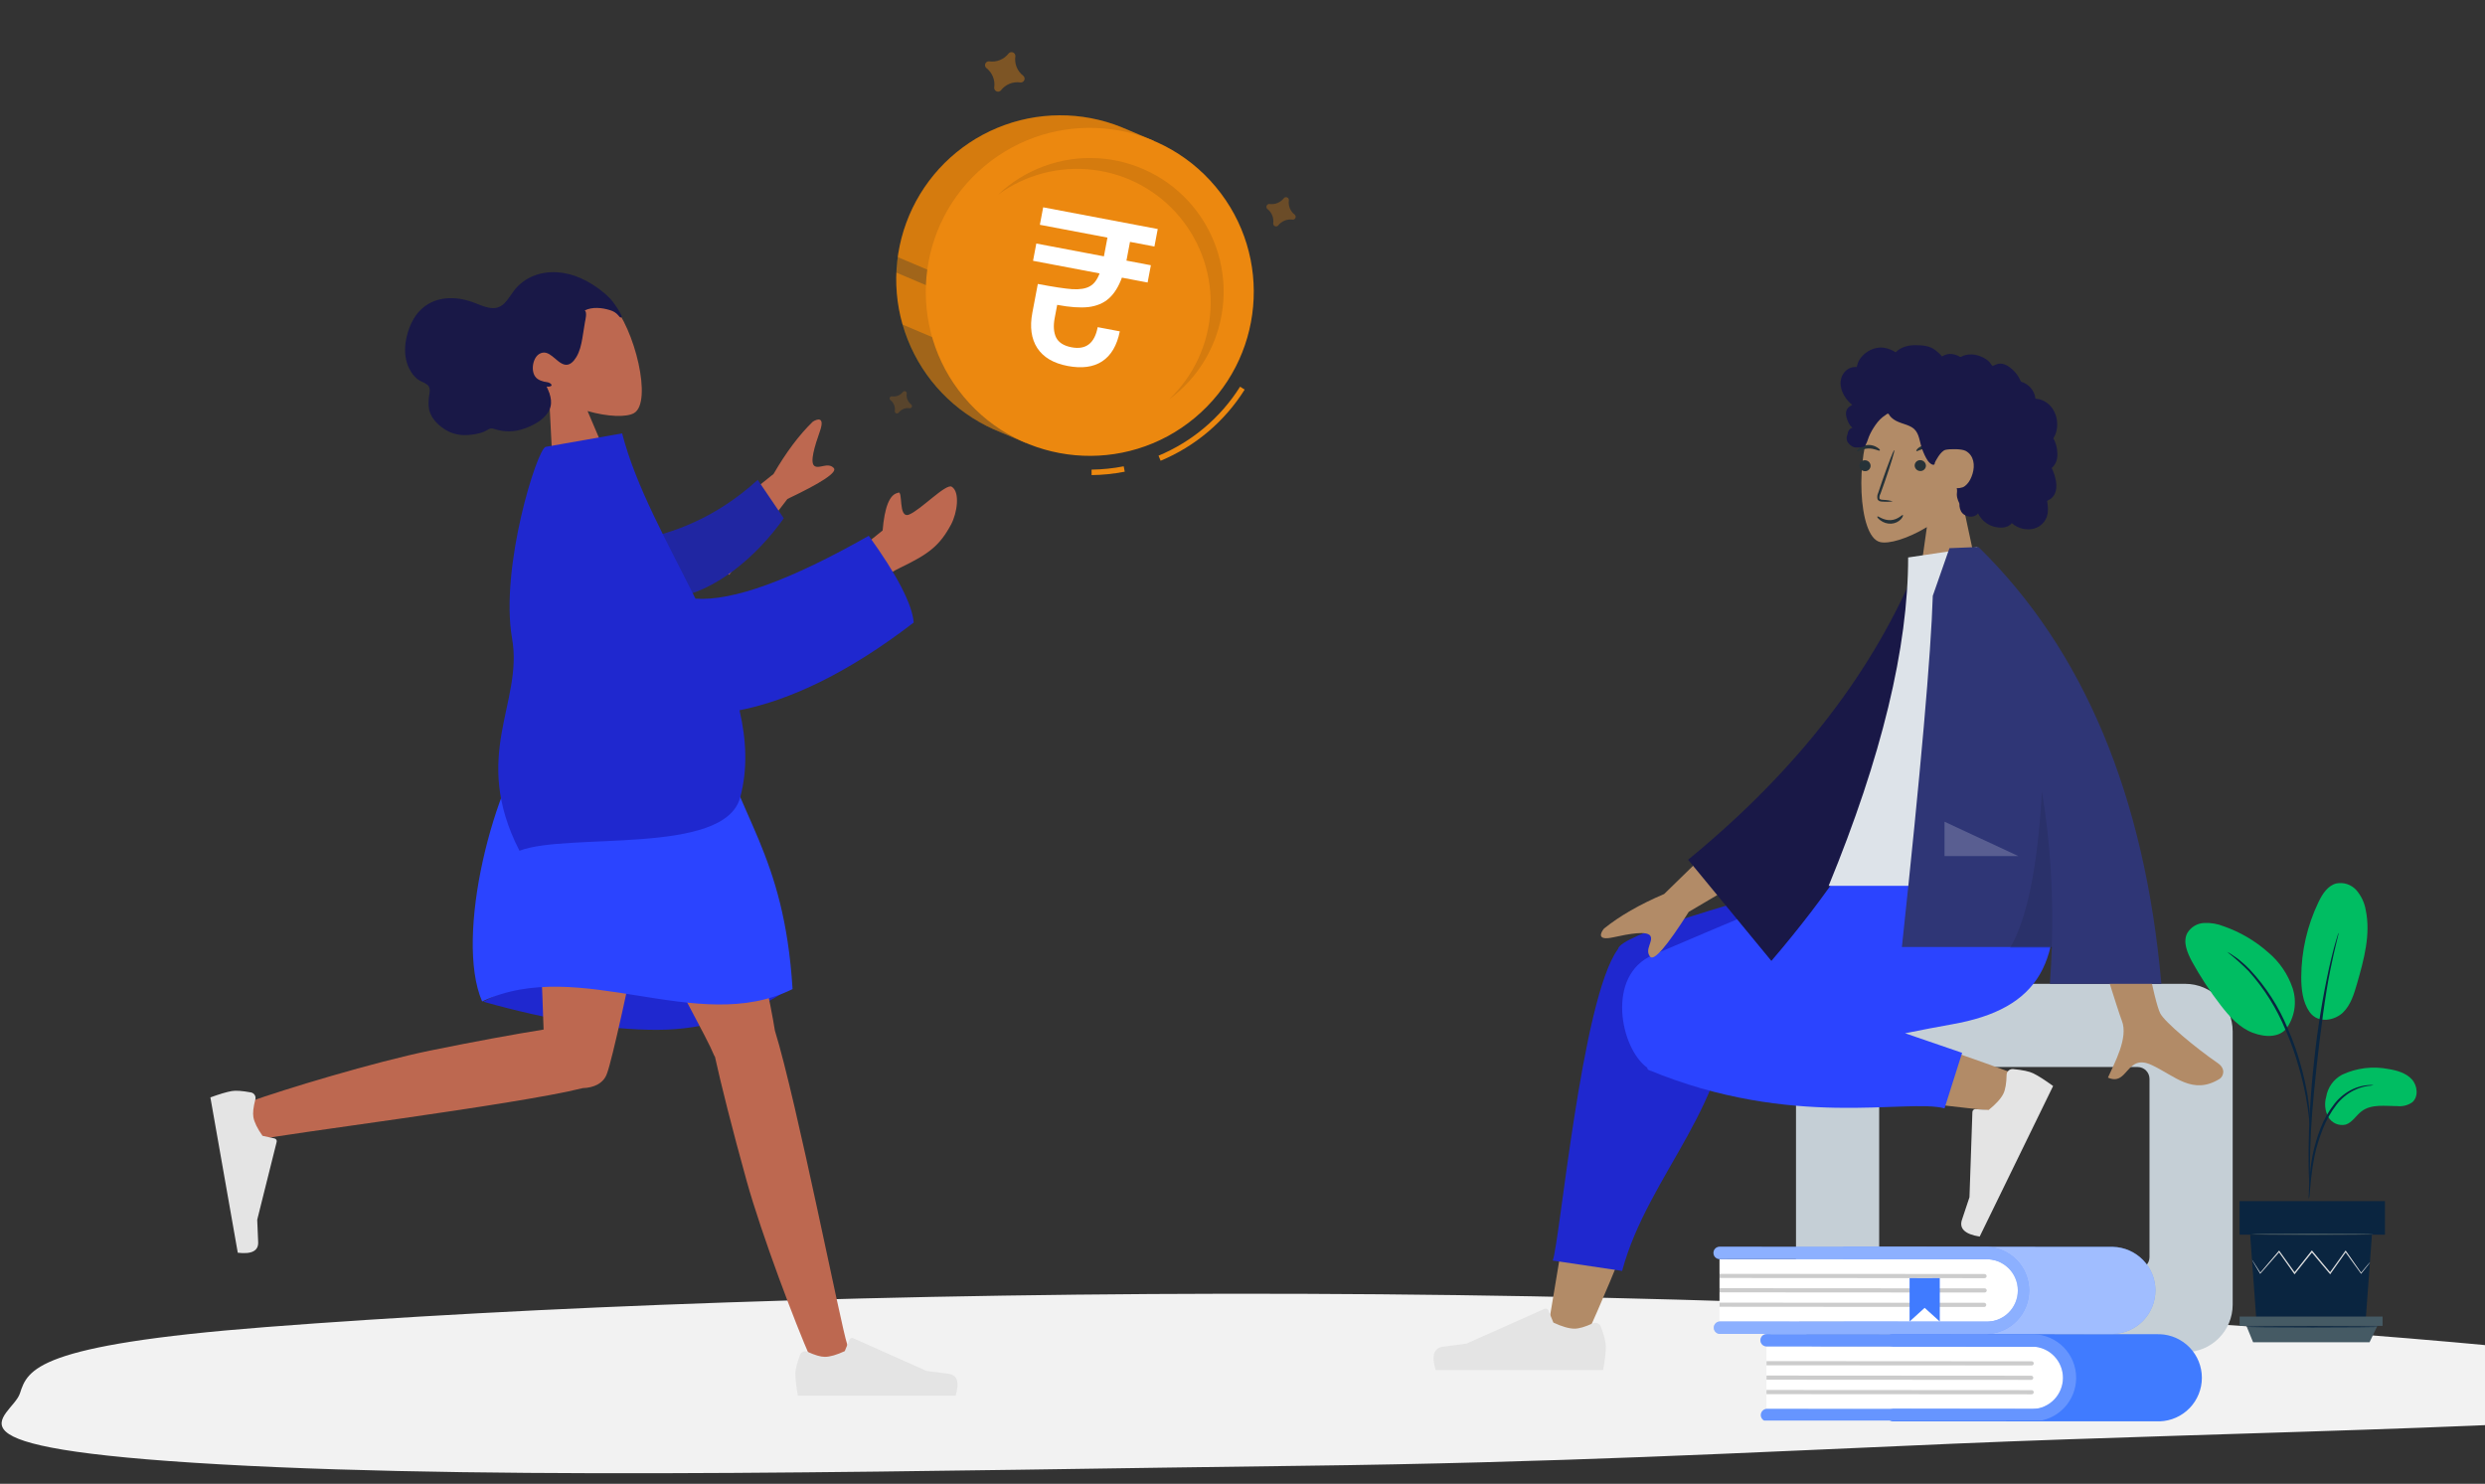 <svg width="623" height="372" viewBox="0 0 623 372" fill="none" xmlns="http://www.w3.org/2000/svg">
<rect x="0" y="0" width="623" height="372" fill="#333333" stroke="none"/>
<path fill-rule="evenodd" clip-rule="evenodd" d="M685.094 352.146C664.719 357.63 561.392 358.884 489.911 361.943C436.7 364.219 390.204 366.728 326.474 367.49C235.185 368.581 128.522 371.271 55.331 367.138C-19.044 362.938 2.975 355.528 4.993 349.337C6.949 343.338 8.963 337.185 66.55 332.717C130.723 327.737 223.463 324.014 326.652 324.377C430.529 324.742 522.808 329.232 591.633 334.563C656.155 339.562 707.593 346.09 685.094 352.146Z" fill="#F2F2F2"/>
<path fill-rule="evenodd" clip-rule="evenodd" d="M137.63 98.566C133.527 95.739 130.213 91.816 129.218 86.691C126.351 71.926 147.38 69.708 153.265 75.971C159.149 82.235 163.655 100.914 158.933 103.581C157.05 104.644 152.399 104.522 147.305 103.053L155.276 121.79L139.022 126.145L137.63 98.566Z" fill="#BD6850"/>
<path fill-rule="evenodd" clip-rule="evenodd" d="M155.676 78.845C155.261 77.94 154.586 76.993 154.028 76.181C153.309 75.134 152.41 74.257 151.465 73.457C149.686 71.951 147.699 70.693 145.627 69.762C141.844 68.061 137.5 67.659 133.74 69.175C131.842 69.941 130.137 71.2 128.85 72.88C127.686 74.398 126.721 76.433 124.856 77.06C122.827 77.743 120.447 76.428 118.49 75.746C116.284 74.978 114.051 74.586 111.773 74.811C107.957 75.188 104.855 77.343 103.14 81.016C101.315 84.924 100.621 90.125 103.513 93.881C104.051 94.579 104.649 95.129 105.4 95.516C106.089 95.871 107.079 96.18 107.519 96.925C107.987 97.716 107.57 99.01 107.5 99.856C107.4 101.067 107.386 102.315 107.824 103.486C108.543 105.408 110.287 106.96 111.945 107.906C113.631 108.869 115.474 109.186 117.319 109.066C118.551 108.985 119.781 108.793 120.946 108.387C121.525 108.186 122.002 107.882 122.539 107.599C123.061 107.323 123.411 107.387 123.964 107.566C126.536 108.395 129.039 108.312 131.513 107.423C133.601 106.673 135.924 105.496 137.274 103.566C138.774 101.422 138.135 99.192 137.038 96.919C137.584 97.029 138.958 96.82 137.905 96.08C137.488 95.787 136.85 95.794 136.386 95.68C135.844 95.549 135.276 95.343 134.796 95.019C132.86 93.714 133.427 89.849 135.134 88.78C137.67 87.191 139.336 90.933 141.579 91.416C142.869 91.693 143.843 90.581 144.475 89.542C145.322 88.15 145.713 86.503 145.99 84.858C146.218 83.504 146.404 82.143 146.645 80.792C146.757 80.161 147.241 78.332 146.615 77.821C148.489 76.896 150.914 77.127 152.907 77.749C153.731 78.006 154.4 78.354 154.987 79.041C155.113 79.188 155.422 79.642 155.648 79.604C156.068 79.532 155.781 79.073 155.676 78.845Z" fill="#191847"/>
<path fill-rule="evenodd" clip-rule="evenodd" d="M121.158 251.136C137.978 255.841 152.489 258.193 164.692 258.193C176.895 258.193 188.23 254.571 198.697 247.326C182.237 242.497 168.682 240.083 158.032 240.083C147.381 240.083 135.09 243.767 121.158 251.136Z" fill="#1F28CF"/>
<path fill-rule="evenodd" clip-rule="evenodd" d="M179.252 264.974C179.09 264.73 178.953 264.465 178.845 264.177C176.596 258.232 140.586 194.091 136.998 182.365H177.541C180.269 191.28 192.546 247.232 194.274 258.395C199.725 276.004 210.949 333.032 212.382 336.983C213.889 341.139 205.408 345.469 203.148 340.359C199.552 332.229 190.983 309.734 187.168 295.998C183.592 283.121 180.679 271.536 179.252 264.974Z" fill="#BD6850"/>
<path fill-rule="evenodd" clip-rule="evenodd" d="M146.086 272.805C129.623 276.966 69.402 284.488 65.27 285.668C61.019 286.882 57.291 278.119 62.546 276.221C70.907 273.201 93.945 266.223 107.913 263.375C119.149 261.084 129.401 259.215 136.284 258.121C135.701 238.786 133.035 192.386 134.782 182.365H170.656C168.98 191.974 154.817 262.094 152.185 269.113C151.35 271.619 148.857 272.726 146.086 272.805Z" fill="#BD6850"/>
<path fill-rule="evenodd" clip-rule="evenodd" d="M62.919 273.887C60.721 273.479 59.11 273.364 58.086 273.545C56.841 273.764 55.061 274.292 52.745 275.128C53 276.573 55.289 289.554 59.612 314.072C63.136 314.494 64.84 313.592 64.722 311.364C64.604 309.137 64.526 307.283 64.486 305.803L69.364 286.279C69.458 285.904 69.229 285.523 68.854 285.429C68.847 285.427 68.841 285.426 68.834 285.425L65.807 284.759C64.509 282.906 63.749 281.349 63.527 280.087C63.346 279.062 63.51 277.573 64.02 275.62L64.02 275.62C64.215 274.871 63.767 274.105 63.017 273.909C62.985 273.901 62.952 273.894 62.919 273.887Z" fill="#E4E4E4"/>
<path fill-rule="evenodd" clip-rule="evenodd" d="M200.575 339.697C199.791 341.791 199.398 343.358 199.398 344.398C199.398 345.662 199.609 347.507 200.03 349.932C201.497 349.932 214.679 349.932 239.575 349.932C240.602 346.535 240.009 344.701 237.795 344.43C235.581 344.159 233.742 343.915 232.278 343.696L213.898 335.503C213.544 335.345 213.129 335.504 212.972 335.857C212.969 335.864 212.966 335.87 212.964 335.876L211.783 338.742C209.733 339.698 208.067 340.176 206.786 340.176C205.745 340.176 204.307 339.756 202.472 338.915L202.472 338.915C201.768 338.592 200.936 338.901 200.613 339.605C200.6 339.635 200.587 339.666 200.575 339.697Z" fill="#E4E4E4"/>
<path fill-rule="evenodd" clip-rule="evenodd" d="M134.895 182.364C150.704 177.841 165.661 177.841 179.767 182.364C184.675 204.756 196.6 213.644 198.698 247.974C174.859 259.819 145.412 239.527 120.873 251.078C113.862 234.921 123.677 196.011 134.895 182.364Z" fill="#2B44FF"/>
<path fill-rule="evenodd" clip-rule="evenodd" d="M172.284 136.175L193.936 118.823C197.087 113.388 200.365 109.02 203.772 105.719C204.866 105.017 206.881 104.354 205.553 108.126C204.225 111.898 202.997 115.925 204.169 116.808C205.34 117.691 207.535 115.782 209.019 117.331C210.009 118.363 206.14 120.953 197.412 125.098L182.809 144.114L172.284 136.175ZM211.772 140.631L221.28 132.992C221.766 127.111 223.033 123.972 225.081 123.574C226.53 122.562 225.034 130.149 227.917 129.005C230.8 127.862 237.144 121.144 238.597 122.024C240.745 123.327 239.969 128.629 238.453 131.465C235.619 136.767 232.874 138.893 225.762 142.297C222.044 144.077 218.201 147.008 214.234 151.09L211.772 140.631Z" fill="#BD6850"/>
<path fill-rule="evenodd" clip-rule="evenodd" d="M160.094 135.309C168.473 133.74 179.354 129.993 189.962 120.305L196.497 129.939C189.7 139.568 179.3 148.328 169.12 149.83C161.099 151.013 155.316 142.077 160.094 135.309Z" fill="#2026A2"/>
<path fill-rule="evenodd" clip-rule="evenodd" d="M174.356 150.092C183.659 150.743 198.142 145.487 217.803 134.324C224.904 144.171 228.662 151.421 229.078 156.074C212.74 168.647 198.056 175.558 185.398 178.075C187.131 185.544 187.478 192.88 185.551 199.979C181.589 214.573 142.276 208.636 130.231 213.293C117.942 189.293 131.233 176.315 128.381 160.075C125.259 142.29 134.711 112.4 136.812 112.03L155.971 108.652C159.422 122.046 167.382 136.075 174.356 150.092Z" fill="#1F28CF"/>
<path d="M281.165 31.88L289.24 35.298L257.173 111.036L249.098 107.617C239.249 103.235 231.514 95.162 227.557 85.135C223.601 75.108 223.738 63.929 227.941 54.002C232.144 44.076 240.076 36.196 250.03 32.059C259.984 27.921 271.164 27.857 281.165 31.88Z" fill="#EC880F"/>
<path opacity="0.1" d="M281.165 31.88L289.24 35.298L257.173 111.036L249.098 107.617C239.249 103.235 231.514 95.162 227.557 85.135C223.601 75.108 223.738 63.929 227.941 54.002C232.144 44.076 240.076 36.196 250.03 32.059C259.984 27.921 271.164 27.857 281.165 31.88Z" fill="black"/>
<path opacity="0.3" d="M269.027 83.071L267.577 86.496L224.051 68.067C224.09 66.763 224.202 65.462 224.389 64.171L269.027 83.071Z" fill="#263238"/>
<path opacity="0.3" d="M225.621 81.097L263.137 96.981L257.185 111.041L249.098 107.617C243.451 105.233 238.411 101.613 234.348 97.023C230.285 92.434 227.303 86.991 225.621 81.097Z" fill="#263238"/>
<path d="M273.671 119.116L273.656 117.739C276.364 117.705 279.063 117.428 281.721 116.91L281.981 118.259C279.242 118.795 276.461 119.082 273.671 119.116Z" fill="#EC880F"/>
<path d="M290.972 115.518L290.447 114.245C298.884 110.726 306.026 104.684 310.894 96.947L312.042 97.681C307.032 105.662 299.671 111.894 290.972 115.518Z" fill="#EC880F"/>
<path d="M299.559 104.739C316.992 90.188 319.328 64.259 304.776 46.827C290.225 29.394 264.296 27.058 246.864 41.609C229.431 56.161 227.095 82.089 241.647 99.522C256.198 116.955 282.127 119.291 299.559 104.739Z" fill="#EC880F"/>
<path opacity="0.1" d="M250.213 48.814C257.083 43.777 265.614 41.547 274.07 42.577C282.527 43.607 290.273 47.819 295.734 54.357C301.195 60.895 303.96 69.268 303.467 77.772C302.974 86.277 299.26 94.274 293.08 100.138C296.773 97.431 299.871 93.996 302.184 90.045C304.497 86.095 305.976 81.712 306.53 77.167C307.083 72.623 306.699 68.013 305.402 63.623C304.104 59.232 301.921 55.154 298.986 51.641C296.051 48.127 292.427 45.252 288.338 43.193C284.249 41.135 279.782 39.936 275.211 39.671C270.641 39.406 266.065 40.081 261.765 41.653C257.466 43.226 253.534 45.663 250.213 48.814Z" fill="black"/>
<path opacity="0.3" d="M324.077 55.065C323.391 54.965 322.691 55.05 322.05 55.312C321.408 55.574 320.848 56.002 320.428 56.553C320.326 56.655 320.196 56.724 320.055 56.751C319.913 56.779 319.767 56.763 319.634 56.707C319.501 56.651 319.388 56.557 319.31 56.436C319.231 56.315 319.19 56.174 319.192 56.03C319.295 55.343 319.212 54.641 318.951 53.997C318.69 53.353 318.261 52.791 317.709 52.369C317.607 52.267 317.538 52.137 317.511 51.995C317.483 51.854 317.499 51.708 317.555 51.575C317.611 51.442 317.706 51.329 317.826 51.251C317.947 51.172 318.088 51.131 318.232 51.133C318.917 51.236 319.618 51.154 320.261 50.896C320.904 50.637 321.465 50.211 321.888 49.662C321.987 49.553 322.118 49.477 322.262 49.446C322.406 49.414 322.556 49.428 322.692 49.486C322.827 49.543 322.942 49.641 323.02 49.767C323.097 49.892 323.134 50.038 323.125 50.185C323.024 50.869 323.108 51.567 323.367 52.208C323.626 52.848 324.052 53.408 324.6 53.829C324.709 53.928 324.785 54.059 324.816 54.203C324.848 54.346 324.834 54.497 324.777 54.633C324.719 54.768 324.621 54.883 324.496 54.96C324.37 55.038 324.224 55.075 324.077 55.065Z" fill="#EC880F"/>
<path opacity="0.2" d="M228.053 102.353C227.531 102.272 226.997 102.334 226.508 102.533C226.018 102.731 225.591 103.058 225.272 103.479C225.198 103.564 225.099 103.624 224.988 103.649C224.878 103.675 224.763 103.665 224.659 103.621C224.554 103.576 224.467 103.501 224.408 103.404C224.35 103.307 224.323 103.194 224.333 103.081C224.412 102.561 224.351 102.03 224.155 101.541C223.959 101.053 223.636 100.626 223.219 100.306C223.133 100.231 223.074 100.132 223.048 100.022C223.023 99.911 223.033 99.796 223.077 99.692C223.121 99.588 223.197 99.5 223.294 99.442C223.391 99.383 223.504 99.357 223.616 99.366C224.135 99.443 224.665 99.379 225.15 99.182C225.636 98.986 226.061 98.662 226.38 98.247C226.454 98.161 226.554 98.102 226.664 98.076C226.774 98.051 226.889 98.061 226.994 98.105C227.098 98.15 227.185 98.225 227.244 98.322C227.302 98.419 227.329 98.532 227.319 98.644C227.243 99.165 227.308 99.696 227.507 100.183C227.706 100.67 228.032 101.095 228.451 101.413C228.536 101.487 228.596 101.587 228.621 101.697C228.647 101.807 228.637 101.923 228.592 102.027C228.548 102.131 228.472 102.219 228.376 102.277C228.279 102.336 228.166 102.362 228.053 102.353Z" fill="#EC880F"/>
<path opacity="0.4" d="M255.84 20.677C254.919 20.537 253.976 20.648 253.112 20.998C252.248 21.348 251.495 21.924 250.93 22.666C250.795 22.815 250.617 22.918 250.421 22.961C250.225 23.005 250.021 22.986 249.836 22.908C249.651 22.829 249.495 22.695 249.39 22.524C249.284 22.354 249.235 22.154 249.248 21.954C249.388 21.034 249.278 20.094 248.93 19.231C248.583 18.368 248.01 17.614 247.271 17.049C247.119 16.916 247.013 16.74 246.968 16.544C246.923 16.348 246.94 16.143 247.019 15.957C247.097 15.772 247.232 15.617 247.404 15.513C247.577 15.409 247.777 15.362 247.978 15.379C248.898 15.513 249.837 15.398 250.698 15.048C251.559 14.697 252.311 14.123 252.876 13.385C253.011 13.236 253.188 13.133 253.384 13.089C253.581 13.046 253.785 13.065 253.97 13.143C254.155 13.221 254.311 13.355 254.416 13.526C254.521 13.697 254.571 13.896 254.558 14.097C254.42 15.018 254.532 15.96 254.882 16.824C255.231 17.688 255.807 18.442 256.547 19.007C256.699 19.139 256.805 19.316 256.85 19.512C256.896 19.708 256.878 19.913 256.799 20.099C256.721 20.284 256.586 20.439 256.414 20.543C256.241 20.647 256.041 20.694 255.84 20.677Z" fill="#EC880F"/>
<path d="M282.545 64.599L282.405 65.338L288.529 66.499L287.709 70.829L281.267 69.608C280.433 71.893 279.337 73.636 277.979 74.837C276.663 76.009 274.959 76.725 272.868 76.985C270.783 77.21 268.175 77.025 265.042 76.432L264.412 79.758C264.045 81.694 264.159 83.302 264.755 84.582C265.386 85.868 266.688 86.698 268.659 87.072C272.249 87.752 274.428 86.069 275.195 82.021L280.739 83.072C280.03 86.62 278.551 89.129 276.304 90.599C274.098 92.041 271.217 92.424 267.662 91.751C264.107 91.077 261.566 89.574 260.039 87.243C258.547 84.918 258.138 81.978 258.812 78.423L260.184 71.19C264.091 71.93 266.979 72.369 268.85 72.504C270.727 72.605 272.175 72.369 273.195 71.797C274.25 71.231 275.076 70.148 275.671 68.547L258.987 65.384L259.808 61.055L276.756 64.267L276.896 63.528L277.646 59.569L260.698 56.356L261.529 51.974L290.251 57.418L289.42 61.8L283.296 60.639L282.545 64.599Z" fill="white"/>
<g clip-path="url(#clip0_3624_9563)">
<path fill-rule="evenodd" clip-rule="evenodd" d="M491.773 124.885C495.204 120.857 497.527 115.92 497.139 110.389C496.02 94.451 473.835 97.957 469.519 106.001C465.203 114.045 465.716 134.45 471.294 135.887C473.518 136.461 478.257 135.056 483.079 132.149L480.052 153.565H497.926L491.773 124.885Z" fill="#B28B67"/>
<path d="M466.147 116.731C466.154 117.098 466.302 117.449 466.56 117.709C466.819 117.969 467.168 118.119 467.535 118.128C467.718 118.137 467.9 118.109 468.072 118.046C468.243 117.983 468.401 117.886 468.534 117.762C468.668 117.637 468.776 117.487 468.851 117.321C468.926 117.154 468.967 116.974 468.971 116.791C468.963 116.425 468.814 116.076 468.556 115.816C468.298 115.556 467.949 115.406 467.583 115.395C467.401 115.386 467.218 115.414 467.047 115.477C466.875 115.54 466.718 115.637 466.584 115.761C466.45 115.886 466.343 116.036 466.268 116.202C466.193 116.369 466.152 116.549 466.147 116.731Z" fill="#263238"/>
<path d="M465.614 113.142C465.796 113.32 466.862 112.488 468.405 112.445C469.949 112.403 471.092 113.147 471.255 112.954C471.418 112.761 471.145 112.537 470.643 112.194C469.963 111.751 469.163 111.528 468.351 111.555C467.559 111.585 466.796 111.862 466.169 112.348C465.677 112.714 465.524 113.054 465.614 113.142Z" fill="#263238"/>
<path d="M480.01 116.7C480.018 117.066 480.167 117.415 480.425 117.675C480.684 117.935 481.032 118.086 481.398 118.096C481.581 118.105 481.763 118.077 481.935 118.015C482.107 117.952 482.265 117.856 482.399 117.732C482.534 117.607 482.642 117.458 482.718 117.291C482.794 117.125 482.836 116.945 482.842 116.762C482.834 116.396 482.685 116.046 482.427 115.787C482.168 115.527 481.82 115.376 481.454 115.365C481.271 115.356 481.088 115.383 480.915 115.445C480.743 115.507 480.585 115.603 480.45 115.728C480.316 115.852 480.207 116.002 480.132 116.169C480.056 116.336 480.015 116.517 480.01 116.7Z" fill="#263238"/>
<path d="M480.444 113.084C480.634 113.264 481.692 112.43 483.233 112.395C484.775 112.361 485.93 113.091 486.085 112.896C486.164 112.812 485.975 112.479 485.473 112.136C484.793 111.693 483.993 111.47 483.181 111.497C482.381 111.522 481.61 111.797 480.975 112.284C480.506 112.664 480.36 113.006 480.444 113.084Z" fill="#263238"/>
<path d="M474.54 125.694C473.722 125.46 472.878 125.332 472.028 125.312C471.634 125.283 471.258 125.215 471.181 124.95C471.148 124.543 471.24 124.136 471.445 123.783C471.791 122.822 472.147 121.812 472.523 120.755C474.019 116.442 475.086 112.9 474.911 112.844C474.736 112.787 473.386 116.23 471.889 120.544C471.531 121.599 471.191 122.612 470.868 123.584C470.633 124.068 470.574 124.618 470.703 125.14C470.765 125.278 470.857 125.399 470.972 125.495C471.088 125.59 471.225 125.658 471.371 125.692C471.588 125.749 471.812 125.774 472.036 125.766C472.871 125.843 473.711 125.819 474.54 125.694Z" fill="#263238"/>
<path d="M477.065 129.116C476.869 128.954 475.881 130.294 474.016 130.399C472.15 130.504 470.831 129.306 470.684 129.48C470.536 129.654 470.81 129.977 471.406 130.445C472.186 131.04 473.151 131.34 474.131 131.291C475.07 131.242 475.954 130.833 476.599 130.149C477.067 129.618 477.148 129.165 477.065 129.116Z" fill="#263238"/>
<path fill-rule="evenodd" clip-rule="evenodd" d="M461.6 94.851C461.97 93.55 462.966 92.436 464.307 92.106C464.633 92.026 464.969 91.993 465.304 92.007C465.424 92.011 465.457 92.046 465.513 91.962C465.555 91.9 465.556 91.748 465.573 91.675C465.626 91.447 465.693 91.222 465.775 91.004C466.056 90.257 466.528 89.596 467.097 89.04C468.16 87.999 469.598 87.28 471.091 87.15C471.908 87.079 472.72 87.212 473.492 87.478C473.892 87.615 474.28 87.787 474.658 87.976C474.772 88.033 475.141 88.312 475.255 88.294C475.381 88.274 475.634 87.961 475.737 87.882C477.004 86.91 478.569 86.528 480.147 86.54C481.928 86.553 483.644 86.642 485.129 87.728C485.444 87.958 485.743 88.21 486.029 88.475C486.179 88.614 486.324 88.759 486.463 88.91C486.547 89.001 486.628 89.094 486.707 89.189C486.84 89.351 486.818 89.405 487.005 89.291C487.72 88.857 488.548 88.654 489.383 88.757C489.879 88.817 490.361 88.966 490.819 89.162C490.974 89.229 491.335 89.495 491.501 89.497C491.666 89.5 492.022 89.253 492.192 89.191C493.109 88.852 494.097 88.769 495.061 88.925C496.055 89.087 497.031 89.483 497.874 90.031C498.279 90.295 498.632 90.587 498.916 90.979C499.039 91.148 499.15 91.327 499.289 91.484C499.37 91.576 499.531 91.671 499.575 91.787C499.549 91.717 500.662 91.288 500.767 91.26C501.327 91.114 501.897 91.144 502.445 91.324C503.475 91.663 504.362 92.424 505.09 93.204C505.464 93.605 505.792 94.047 506.07 94.519C506.203 94.745 506.325 94.977 506.436 95.215C506.49 95.33 506.526 95.474 506.597 95.577C506.689 95.711 506.751 95.713 506.917 95.771C507.76 96.067 508.529 96.567 509.115 97.243C509.707 97.927 510.091 98.769 510.252 99.656C510.262 99.708 510.267 99.924 510.298 99.953C510.34 99.992 510.51 99.974 510.574 99.982C510.796 100.008 511.017 100.047 511.234 100.098C511.636 100.193 512.026 100.333 512.396 100.516C513.836 101.228 514.866 102.564 515.37 104.068C515.899 105.645 515.89 107.453 515.257 109.001C515.155 109.251 515.034 109.494 514.891 109.724C514.804 109.865 514.775 109.865 514.832 110.013C514.896 110.177 515.011 110.337 515.087 110.498C515.332 111.023 515.504 111.579 515.613 112.147C515.791 113.08 515.879 114.059 515.703 114.999C515.622 115.435 515.48 115.861 515.263 116.25C515.152 116.448 515.023 116.636 514.877 116.809C514.801 116.9 514.721 116.986 514.637 117.068C514.588 117.115 514.525 117.157 514.484 117.209C514.384 117.338 514.363 117.232 514.415 117.421C514.487 117.685 514.65 117.945 514.75 118.201C514.854 118.466 514.947 118.734 515.032 119.004C515.205 119.552 515.351 120.11 515.442 120.678C515.617 121.768 515.586 122.929 515.071 123.929C514.85 124.357 514.534 124.732 514.151 125.024C513.963 125.167 513.76 125.29 513.547 125.391C513.437 125.443 513.297 125.465 513.247 125.571C513.193 125.685 513.273 125.912 513.291 126.039C513.45 127.147 513.529 128.311 513.2 129.397C512.896 130.398 512.228 131.281 511.361 131.866C509.678 133 507.41 132.936 505.641 132.028C505.181 131.791 504.749 131.497 504.365 131.151C503.385 132.469 501.37 132.427 499.938 132.052C498.154 131.584 496.723 130.343 495.899 128.714C494.771 130.087 492.405 129.641 491.623 128.152C491.432 127.788 491.318 127.386 491.263 126.98C491.233 126.766 491.252 126.55 491.23 126.338C491.202 126.068 491.021 125.806 490.917 125.544C490.715 125.036 490.59 124.51 490.585 123.962C490.582 123.675 490.618 123.396 490.645 123.112C490.67 122.856 490.599 122.618 490.559 122.365C491.016 122.441 491.573 122.317 492.004 122.185C492.427 122.054 492.823 121.712 493.122 121.399C493.815 120.672 494.238 119.719 494.528 118.77C495.163 116.688 494.903 114.191 492.809 113.048C491.834 112.516 488.911 112.518 487.75 112.781C486.528 113.057 485.143 115.753 485.075 116.006C485.033 116.163 485.054 116.357 484.91 116.462C484.593 116.691 484.071 116.293 483.838 116.096C483.435 115.756 483.148 115.304 482.899 114.847C482.356 113.849 481.919 112.779 481.61 111.687C481.372 110.844 481.22 109.976 480.909 109.155C480.599 108.339 480.111 107.609 479.352 107.146C478.526 106.643 477.579 106.378 476.673 106.062C475.774 105.749 474.891 105.365 474.195 104.7C474.042 104.554 473.893 104.399 473.77 104.227C473.672 104.091 473.576 103.831 473.428 103.744C473.197 103.61 472.861 103.959 472.662 104.086C471.678 104.71 470.858 105.581 470.196 106.533C469.538 107.479 468.998 108.39 468.56 109.447C468.234 110.23 468.031 111.234 467.459 111.876C467.203 112.163 465.304 112.337 464.688 112.086C464.073 111.836 463.384 111.186 463.177 110.778C462.966 110.361 462.915 109.903 463.005 109.447C463.059 109.178 463.167 108.927 463.226 108.663C463.276 108.442 463.322 108.232 463.43 108.029C463.634 107.644 463.983 107.368 464.404 107.252C463.966 106.848 463.603 106.365 463.352 105.824C463.091 105.263 462.869 104.58 462.806 103.964C462.755 103.463 462.834 102.945 463.108 102.514C463.396 102.063 463.905 101.769 464.345 101.487C463.672 100.961 463.096 100.32 462.623 99.612C461.702 98.233 461.132 96.495 461.6 94.851Z" fill="#191847"/>
<path fill-rule="evenodd" clip-rule="evenodd" d="M547.826 246.657H462.182C455.601 246.657 450.266 251.992 450.266 258.573V327.089C450.266 333.67 455.601 339.005 462.182 339.005H547.826C554.407 339.005 559.742 333.67 559.742 327.089V258.573C559.742 251.992 554.407 246.657 547.826 246.657ZM535.911 267.51C537.556 267.51 538.89 268.844 538.89 270.489V315.173C538.89 316.818 537.556 318.152 535.911 318.152H474.097C472.452 318.152 471.118 316.818 471.118 315.173V270.489C471.118 268.844 472.452 267.51 474.097 267.51H535.911Z" fill="#C5CFD6"/>
<path fill-rule="evenodd" clip-rule="evenodd" d="M397.01 336.518C406.552 315.399 413.453 297.009 416.223 287.306C420.966 270.693 424.574 256.074 425.486 250.615C427.66 237.596 408.758 236.838 406.259 243.308C402.477 253.101 395.875 285.275 387.943 333.872L397.01 336.518ZM507.694 270.239C498.939 266.779 468.279 255.949 453.492 252.885C449.243 252.005 445.125 251.187 441.253 250.448C429.744 248.25 423.781 269.013 434.866 270.609C462.471 274.582 501.606 278.684 504.955 279.145C509.649 279.79 513.196 272.414 507.694 270.239Z" fill="#B28B67"/>
<path fill-rule="evenodd" clip-rule="evenodd" d="M434.185 244.733L481.541 220.626V215.378H475.909C430.095 227.052 406.684 234.534 405.676 237.823C405.665 237.858 405.655 237.894 405.646 237.929C405.623 237.959 405.6 237.99 405.578 238.021C396.498 250.507 391.061 311.469 389.276 316.034L406.674 318.63C413.33 293.95 434.623 276.758 434.057 247.2C434.21 246.333 434.248 245.511 434.185 244.733Z" fill="#1F28CF"/>
<path fill-rule="evenodd" clip-rule="evenodd" d="M477.609 259.05C481.942 258.183 485.932 257.408 489.346 256.81C511.401 252.941 517.832 241.136 514.029 215.378L473.395 215.378C466.757 217.285 432.261 231.751 414.363 239.445C402.518 244.538 406.252 262.896 412.96 267.673C412.996 267.966 413.117 268.165 413.332 268.254C449.418 283.211 477.965 275.363 487.501 277.871L491.912 263.956L477.609 259.05Z" fill="#2B44FF"/>
<path fill-rule="evenodd" clip-rule="evenodd" d="M504.699 268.026C507.063 268.252 508.741 268.608 509.734 269.092C510.941 269.68 512.604 270.741 514.724 272.272C514.041 273.672 507.903 286.257 496.31 310.026C492.588 309.425 491.114 308.004 491.886 305.764C492.658 303.525 493.281 301.655 493.755 300.155L494.49 278.792C494.504 278.381 494.849 278.059 495.26 278.074C495.267 278.074 495.274 278.074 495.281 278.075L498.568 278.281C500.435 276.77 501.667 275.402 502.264 274.179C502.748 273.185 503.017 271.616 503.068 269.473L503.068 269.473C503.088 268.651 503.77 268 504.593 268.02C504.628 268.021 504.663 268.023 504.699 268.026Z" fill="#E4E4E4"/>
<path fill-rule="evenodd" clip-rule="evenodd" d="M401.348 332.602C402.181 334.826 402.598 336.49 402.598 337.595C402.598 338.938 402.374 340.897 401.926 343.474C400.369 343.474 386.367 343.474 359.922 343.474C358.83 339.865 359.461 337.917 361.812 337.629C364.164 337.342 366.118 337.082 367.673 336.85L387.197 328.146C387.572 327.979 388.012 328.148 388.18 328.523C388.183 328.53 388.186 328.536 388.188 328.543L389.443 331.587C391.62 332.603 393.389 333.11 394.751 333.11C395.857 333.11 397.384 332.664 399.332 331.771L399.332 331.771C400.08 331.428 400.964 331.756 401.307 332.504C401.322 332.536 401.335 332.569 401.348 332.602Z" fill="#E4E4E4"/>
<path fill-rule="evenodd" clip-rule="evenodd" d="M438.311 203.554L417.214 224.135C411.076 226.754 406.046 229.645 402.126 232.809C401.244 233.872 400.284 235.91 404.432 234.998C408.581 234.086 412.985 233.314 413.765 234.663C414.545 236.012 412.247 238.079 413.688 239.845C414.649 241.022 417.879 237.278 423.38 228.613L445.318 215.679L438.311 203.554ZM531.952 206.457L516.389 206.518C525.998 237.539 531.186 253.999 531.952 255.897C533.675 260.168 530.028 266.672 528.469 270.167C533.548 272.44 533.007 264.023 539.414 267.004C545.262 269.725 549.711 274.654 556.468 270.485C557.298 269.973 558.209 268.043 556.009 266.535C550.53 262.777 542.633 256.201 541.566 254.037C540.111 251.085 536.906 235.225 531.952 206.457Z" fill="#B28B67"/>
<path fill-rule="evenodd" clip-rule="evenodd" d="M487.725 141.152L481.285 140.047C470.198 167.744 450.84 192.91 423.213 215.546L444.09 240.909C471.714 208.679 488.741 175.427 487.725 141.152Z" fill="#191847"/>
<path fill-rule="evenodd" clip-rule="evenodd" d="M515.797 222.082H458.452C471.738 189.779 478.38 162.338 478.38 139.759L495.678 137.182C509.273 159.046 513.112 185.966 515.797 222.082Z" fill="#DDE3E9"/>
<path fill-rule="evenodd" clip-rule="evenodd" d="M496.047 137.194C496.045 137.19 496.043 137.186 496.04 137.182L494.911 137.182C493.56 137.229 491.502 137.312 488.737 137.434L484.558 149.379C484.115 163.942 481.533 193.292 476.812 237.428H514.402C514.304 240.476 514.141 243.553 513.915 246.658H541.865C537.684 199.49 522.416 162.998 496.061 137.182L496.047 137.194V137.194Z" fill="#2F3676"/>
<path fill-rule="evenodd" clip-rule="evenodd" d="M511.917 198.423C510.847 217.425 508.168 230.524 503.881 237.721H514.39C514.85 224.05 514.026 210.95 511.917 198.423V198.423Z" fill="black" fill-opacity="0.1"/>
<path fill-rule="evenodd" clip-rule="evenodd" d="M506.033 214.634L487.497 206.017V214.634H506.033Z" fill="white" fill-opacity="0.2"/>
<path d="M587.154 269.449C590.808 267.733 594.916 267.235 598.874 268.029C601.004 268.379 603.224 269.029 604.664 270.609C606.104 272.189 606.384 275.019 604.724 276.389C603.652 277.114 602.362 277.443 601.074 277.319C597.974 277.319 594.544 276.739 592.074 278.599C590.664 279.659 589.724 281.429 588.074 281.949C587.23 282.143 586.345 282.058 585.554 281.706C584.762 281.354 584.106 280.755 583.684 279.999C582.883 278.458 582.704 276.668 583.184 274.999C583.374 273.83 583.831 272.722 584.52 271.759C585.208 270.797 586.11 270.006 587.154 269.449Z" fill="#00BD62"/>
<path d="M578.994 253.679C581.174 256.799 585.404 255.769 587.374 253.869C589.344 251.969 590.164 249.209 590.924 246.589C592.644 240.589 594.384 234.289 593.104 228.179C592.793 226.328 591.98 224.599 590.754 223.179C590.131 222.48 589.336 221.957 588.448 221.662C587.56 221.367 586.61 221.311 585.694 221.499C583.554 222.059 582.224 224.149 581.264 226.149C578.438 232.025 576.958 238.458 576.934 244.979C576.934 247.979 577.274 251.189 578.994 253.689" fill="#00BD62"/>
<path d="M573.004 258.149C574.125 256.687 574.872 254.973 575.178 253.157C575.485 251.341 575.343 249.477 574.764 247.729C573.578 244.216 571.443 241.101 568.594 238.729C565.365 235.868 561.608 233.667 557.534 232.249C555.95 231.602 554.243 231.312 552.534 231.399C551.685 231.447 550.861 231.703 550.134 232.144C549.407 232.585 548.799 233.198 548.364 233.929C547.194 236.149 548.364 238.839 549.514 241.029C551.644 244.9 554.075 248.598 556.784 252.089C558.954 254.899 561.454 257.669 564.784 258.929C568.114 260.189 571.554 260.049 573.314 257.749" fill="#00BD62"/>
<path d="M578.845 300.649C578.956 300.183 579.023 299.707 579.045 299.229C579.145 298.229 579.265 296.909 579.415 295.369C579.609 293.468 579.9 291.579 580.285 289.709C580.788 287.429 581.477 285.195 582.345 283.029C583.189 280.86 584.337 278.823 585.755 276.979C586.91 275.476 588.386 274.249 590.075 273.389C591.208 272.822 592.423 272.438 593.675 272.249C594.151 272.231 594.623 272.164 595.085 272.049C594.606 271.997 594.124 271.997 593.645 272.049C592.336 272.159 591.057 272.498 589.865 273.049C588.086 273.887 586.525 275.126 585.305 276.669C583.827 278.538 582.637 280.617 581.775 282.839C580.914 285.04 580.245 287.312 579.775 289.629C579.409 291.525 579.159 293.442 579.025 295.369C578.905 297.009 578.855 298.369 578.835 299.249C578.789 299.714 578.792 300.184 578.845 300.649Z" fill="#0A2540"/>
<path d="M579.103 297.679C579.133 297.46 579.133 297.238 579.103 297.019V295.139C579.103 293.519 579.103 291.139 579.183 288.249C579.323 282.419 579.833 276.159 580.793 267.319C581.713 259.019 582.943 249.319 584.243 243.059C584.523 241.629 584.803 240.349 585.063 239.219C585.323 238.089 585.533 237.119 585.743 236.329C585.953 235.539 586.063 234.989 586.183 234.509C586.246 234.297 586.283 234.079 586.293 233.859C586.191 234.055 586.113 234.263 586.063 234.479L585.523 236.269C585.283 237.049 585.033 238.019 584.753 239.149C584.473 240.279 584.143 241.549 583.843 242.979C582.23 250.411 581.018 257.926 580.213 265.489C579.213 274.339 578.813 282.399 578.773 288.239C578.773 291.159 578.773 293.519 578.873 295.149C578.873 295.909 578.953 296.529 578.983 297.029C579.003 297.249 579.043 297.466 579.103 297.679Z" fill="#0A2540"/>
<path d="M579.144 282.129C579.201 281.463 579.201 280.794 579.144 280.129C579.074 278.869 578.894 277.049 578.544 274.819C578.115 272.208 577.538 269.624 576.814 267.079C575.971 263.947 574.888 260.884 573.574 257.919C571.333 252.449 568.114 247.434 564.074 243.119C563.375 242.376 562.627 241.681 561.834 241.039C561.494 240.749 561.194 240.459 560.834 240.229L559.964 239.629C559.443 239.25 558.892 238.915 558.314 238.629C560.219 240.118 562.026 241.728 563.724 243.449C567.631 247.802 570.766 252.79 572.994 258.199C574.279 261.15 575.364 264.183 576.244 267.279C576.989 269.799 577.603 272.355 578.084 274.939C578.494 277.149 578.724 278.939 578.864 280.199C578.91 280.848 579.004 281.493 579.144 282.129Z" fill="#0A2540"/>
<path d="M564.125 309.559L565.675 330.899H593.095L594.655 309.559H564.125Z" fill="#0A2540"/>
<path d="M597.925 301.139H561.475V309.549H597.925V301.139Z" fill="#0A2540"/>
<path d="M561.475 330.079V332.409H563.185H597.325V330.079H561.475Z" fill="#455A64"/>
<path d="M564.864 336.519L563.184 332.409H596.014L594.054 336.519H564.864Z" fill="#455A64"/>
<path d="M594.144 316.529C594.144 316.529 594.144 316.599 594.014 316.729L593.604 317.269L592.014 319.269L591.934 319.369L591.874 319.269L587.944 313.839H588.174L584.304 319.309L584.184 319.489L584.054 319.319C582.624 317.629 581.054 315.789 579.474 313.869H579.734L579.484 314.189L575.384 319.319L575.244 319.489L575.124 319.309L571.254 313.849H571.484L566.724 319.269L566.634 319.369L566.574 319.259L565.084 316.749L564.704 316.089C564.653 316.014 564.613 315.934 564.584 315.849C564.644 315.913 564.698 315.984 564.744 316.059L565.164 316.699L566.734 319.159H566.584L571.264 313.669L571.384 313.529L571.494 313.679C572.674 315.329 573.984 317.169 575.394 319.119H575.124L579.214 313.969L579.464 313.659L579.594 313.489L579.734 313.649C581.334 315.569 582.874 317.419 584.304 319.119H584.044L587.944 313.669L588.064 313.509L588.174 313.669L592.014 319.159H591.874C592.574 318.329 593.134 317.659 593.534 317.159L593.984 316.649C594.032 316.602 594.086 316.562 594.144 316.529Z" fill="#E0E0E0"/>
<path d="M595.034 309.419C595.034 309.509 588.164 309.589 579.694 309.589C571.224 309.589 564.344 309.509 564.344 309.419C564.344 309.329 571.214 309.249 579.674 309.249C588.134 309.249 595.034 309.319 595.034 309.419Z" fill="#455A64"/>
<path d="M596.424 332.639C596.424 332.739 588.954 332.809 579.744 332.809C570.534 332.809 563.074 332.739 563.074 332.639C563.074 332.539 570.534 332.469 579.744 332.469C588.954 332.469 596.424 332.549 596.424 332.639Z" fill="#0A2540"/>
<path d="M474.455 337.56C474.044 337.56 473.649 337.397 473.358 337.106C473.068 336.816 472.904 336.421 472.904 336.01C472.904 335.599 473.068 335.204 473.358 334.914C473.649 334.623 474.044 334.459 474.455 334.459L541.32 334.501H541.479C544.309 334.602 546.989 335.797 548.955 337.834C550.921 339.871 552.02 342.592 552.02 345.424C552.02 348.255 550.921 350.976 548.955 353.013C546.989 355.051 544.309 356.246 541.479 356.347H541.147L474.455 356.319C474.061 356.292 473.691 356.117 473.421 355.829C473.151 355.54 473.001 355.16 473.001 354.765C473.001 354.37 473.151 353.989 473.421 353.701C473.691 353.412 474.061 353.237 474.455 353.211V337.56Z" fill="#407BFF"/>
<path d="M510.124 353.253L442.871 353.211V337.561L510.124 337.602C511.553 337.609 512.953 338.007 514.173 338.751C515.392 339.495 516.386 340.558 517.046 341.825C517.626 342.94 517.929 344.178 517.929 345.434C517.929 346.691 517.626 347.929 517.046 349.044C516.387 350.311 515.393 351.373 514.173 352.115C512.953 352.857 511.552 353.251 510.124 353.253Z" fill="white"/>
<path d="M520.501 345.438C520.5 342.598 519.395 339.869 517.418 337.829C515.442 335.789 512.749 334.598 509.91 334.508H509.758L442.892 334.467C442.481 334.467 442.087 334.63 441.796 334.921C441.505 335.212 441.342 335.606 441.342 336.017C441.342 336.429 441.505 336.823 441.796 337.114C442.087 337.404 442.481 337.568 442.892 337.568L509.592 337.609C511.627 337.67 513.558 338.521 514.976 339.982C516.394 341.443 517.188 343.399 517.188 345.435C517.188 347.471 516.394 349.426 514.976 350.887C513.558 352.348 511.627 353.199 509.592 353.26L442.899 353.218C442.505 353.245 442.136 353.42 441.866 353.708C441.596 353.997 441.446 354.377 441.446 354.772C441.446 355.167 441.596 355.548 441.866 355.836C442.136 356.125 442.505 356.3 442.899 356.326L509.592 356.368H509.924C512.759 356.271 515.446 355.077 517.419 353.039C519.392 351 520.497 348.275 520.501 345.438Z" fill="#407BFF"/>
<g opacity="0.2">
<path d="M520.501 345.438C520.5 342.598 519.395 339.869 517.418 337.829C515.442 335.789 512.749 334.598 509.91 334.508H509.758L442.892 334.467C442.481 334.467 442.087 334.63 441.796 334.921C441.505 335.212 441.342 335.606 441.342 336.017C441.342 336.429 441.505 336.823 441.796 337.114C442.087 337.404 442.481 337.568 442.892 337.568L509.592 337.609C511.627 337.67 513.558 338.521 514.976 339.982C516.394 341.443 517.188 343.399 517.188 345.435C517.188 347.471 516.394 349.426 514.976 350.887C513.558 352.348 511.627 353.199 509.592 353.26L442.899 353.218C442.505 353.245 442.136 353.42 441.866 353.708C441.596 353.997 441.446 354.377 441.446 354.772C441.446 355.167 441.596 355.548 441.866 355.836C442.136 356.125 442.505 356.3 442.899 356.326L509.592 356.368H509.924C512.759 356.271 515.446 355.077 517.419 353.039C519.392 351 520.497 348.275 520.501 345.438Z" fill="white"/>
</g>
<path opacity="0.2" d="M442.879 342.295L509.288 342.337C509.361 342.345 509.436 342.338 509.507 342.316C509.577 342.293 509.642 342.256 509.698 342.207C509.753 342.158 509.797 342.097 509.828 342.029C509.858 341.962 509.874 341.888 509.874 341.814C509.874 341.74 509.858 341.667 509.828 341.599C509.797 341.531 509.753 341.471 509.698 341.421C509.642 341.372 509.577 341.335 509.507 341.313C509.436 341.29 509.361 341.283 509.288 341.292L442.879 341.25V342.295Z" fill="black"/>
<path opacity="0.2" d="M442.879 345.908L509.288 345.95C509.416 345.935 509.534 345.874 509.62 345.777C509.706 345.681 509.753 345.556 509.753 345.427C509.753 345.298 509.706 345.174 509.62 345.077C509.534 344.981 509.416 344.919 509.288 344.905L442.879 344.863V345.908Z" fill="black"/>
<path opacity="0.2" d="M442.872 349.529L509.281 349.57C509.354 349.579 509.429 349.572 509.5 349.549C509.571 349.527 509.636 349.49 509.691 349.44C509.746 349.391 509.791 349.331 509.821 349.263C509.851 349.195 509.867 349.122 509.867 349.048C509.867 348.974 509.851 348.9 509.821 348.833C509.791 348.765 509.746 348.704 509.691 348.655C509.636 348.606 509.571 348.569 509.5 348.546C509.429 348.524 509.354 348.517 509.281 348.525L442.865 348.484L442.872 349.529Z" fill="black"/>
<path d="M462.689 315.66C462.278 315.66 461.884 315.496 461.593 315.206C461.302 314.915 461.139 314.521 461.139 314.109C461.139 313.698 461.302 313.304 461.593 313.013C461.884 312.722 462.278 312.559 462.689 312.559L529.555 312.6H529.721C532.569 312.672 535.277 313.854 537.266 315.894C539.255 317.934 540.369 320.67 540.369 323.52C540.369 326.369 539.255 329.105 537.266 331.145C535.277 333.185 532.569 334.367 529.721 334.439H529.555H529.382L462.689 334.397C462.295 334.371 461.925 334.196 461.656 333.907C461.386 333.619 461.236 333.239 461.236 332.843C461.236 332.448 461.386 332.068 461.656 331.779C461.925 331.491 462.295 331.316 462.689 331.289V315.66Z" fill="#407BFF"/>
<g opacity="0.5">
<path d="M462.689 315.66C462.278 315.66 461.884 315.496 461.593 315.206C461.302 314.915 461.139 314.521 461.139 314.109C461.139 313.698 461.302 313.304 461.593 313.013C461.884 312.722 462.278 312.559 462.689 312.559L529.555 312.6H529.721C532.569 312.672 535.277 313.854 537.266 315.894C539.255 317.934 540.369 320.67 540.369 323.52C540.369 326.369 539.255 329.105 537.266 331.145C535.277 333.185 532.569 334.367 529.721 334.439H529.555H529.382L462.689 334.397C462.295 334.371 461.925 334.196 461.656 333.907C461.386 333.619 461.236 333.239 461.236 332.843C461.236 332.448 461.386 332.068 461.656 331.779C461.925 331.491 462.295 331.316 462.689 331.289V315.66Z" fill="white"/>
</g>
<path d="M498.337 331.352L431.084 331.311V315.66L498.337 315.702C499.767 315.705 501.168 316.1 502.388 316.845C503.609 317.589 504.602 318.654 505.259 319.924C505.841 321.038 506.144 322.277 506.144 323.534C506.144 324.791 505.841 326.029 505.259 327.144C504.6 328.411 503.606 329.473 502.386 330.215C501.166 330.957 499.765 331.35 498.337 331.352Z" fill="white"/>
<path d="M508.712 323.537C508.712 320.697 507.607 317.97 505.632 315.93C503.657 313.89 500.966 312.699 498.129 312.607H497.99L431.125 312.565C430.714 312.565 430.319 312.729 430.028 313.02C429.738 313.31 429.574 313.705 429.574 314.116C429.574 314.527 429.738 314.922 430.028 315.212C430.319 315.503 430.714 315.666 431.125 315.666L497.817 315.708C498.864 315.677 499.907 315.856 500.884 316.235C501.86 316.615 502.751 317.186 503.503 317.916C504.254 318.645 504.852 319.519 505.26 320.484C505.668 321.448 505.879 322.486 505.879 323.533C505.879 324.581 505.668 325.618 505.26 326.583C504.852 327.548 504.254 328.421 503.503 329.151C502.751 329.88 501.86 330.452 500.884 330.831C499.907 331.21 498.864 331.39 497.817 331.358L431.118 331.317C430.724 331.343 430.354 331.518 430.084 331.807C429.814 332.095 429.664 332.476 429.664 332.871C429.664 333.266 429.814 333.646 430.084 333.935C430.354 334.223 430.724 334.398 431.118 334.425L497.81 334.466H497.983H498.149C500.984 334.371 503.671 333.178 505.642 331.138C507.613 329.099 508.714 326.373 508.712 323.537Z" fill="#407BFF"/>
<g opacity="0.4">
<path d="M508.712 323.537C508.712 320.697 507.607 317.97 505.632 315.93C503.657 313.89 500.966 312.699 498.129 312.607H497.99L431.125 312.565C430.714 312.565 430.319 312.729 430.028 313.02C429.738 313.31 429.574 313.705 429.574 314.116C429.574 314.527 429.738 314.922 430.028 315.212C430.319 315.503 430.714 315.666 431.125 315.666L497.817 315.708C498.864 315.677 499.907 315.856 500.884 316.235C501.86 316.615 502.751 317.186 503.503 317.916C504.254 318.645 504.852 319.519 505.26 320.484C505.668 321.448 505.879 322.486 505.879 323.533C505.879 324.581 505.668 325.618 505.26 326.583C504.852 327.548 504.254 328.421 503.503 329.151C502.751 329.88 501.86 330.452 500.884 330.831C499.907 331.21 498.864 331.39 497.817 331.358L431.118 331.317C430.724 331.343 430.354 331.518 430.084 331.807C429.814 332.095 429.664 332.476 429.664 332.871C429.664 333.266 429.814 333.646 430.084 333.935C430.354 334.223 430.724 334.398 431.118 334.425L497.81 334.466H497.983H498.149C500.984 334.371 503.671 333.178 505.642 331.138C507.613 329.099 508.714 326.373 508.712 323.537Z" fill="white"/>
</g>
<g opacity="0.2">
<path d="M431.09 320.408L497.54 320.45C497.608 320.451 497.676 320.438 497.74 320.412C497.803 320.387 497.861 320.348 497.909 320.3C497.958 320.252 497.996 320.194 498.022 320.131C498.047 320.067 498.06 319.999 498.059 319.931C498.057 319.794 498.002 319.663 497.905 319.566C497.808 319.469 497.677 319.413 497.54 319.412L431.09 319.37V320.408Z" fill="black"/>
<path d="M431.09 324.008L497.498 324.05C497.572 324.058 497.647 324.051 497.717 324.029C497.788 324.006 497.853 323.969 497.909 323.92C497.964 323.87 498.008 323.81 498.039 323.742C498.069 323.675 498.085 323.601 498.085 323.527C498.085 323.453 498.069 323.38 498.039 323.312C498.008 323.244 497.964 323.184 497.909 323.134C497.853 323.085 497.788 323.048 497.717 323.026C497.647 323.003 497.572 322.996 497.498 323.004L431.09 322.963V324.008Z" fill="black"/>
<path d="M431.09 327.621L497.498 327.669C497.627 327.655 497.745 327.593 497.831 327.497C497.917 327.401 497.964 327.276 497.964 327.147C497.964 327.018 497.917 326.893 497.831 326.797C497.745 326.7 497.627 326.639 497.498 326.624L431.09 326.583V327.621Z" fill="black"/>
</g>
<path d="M486.313 320.436V331.317L482.52 327.891L478.74 331.317V320.436L482.52 320.457L486.313 320.436Z" fill="#407BFF"/>
</g>
<defs>
<clipPath id="clip0_3624_9563">
<rect width="283" height="297.895" fill="white" transform="translate(358 58.238)"/>
</clipPath>
</defs>
</svg>
